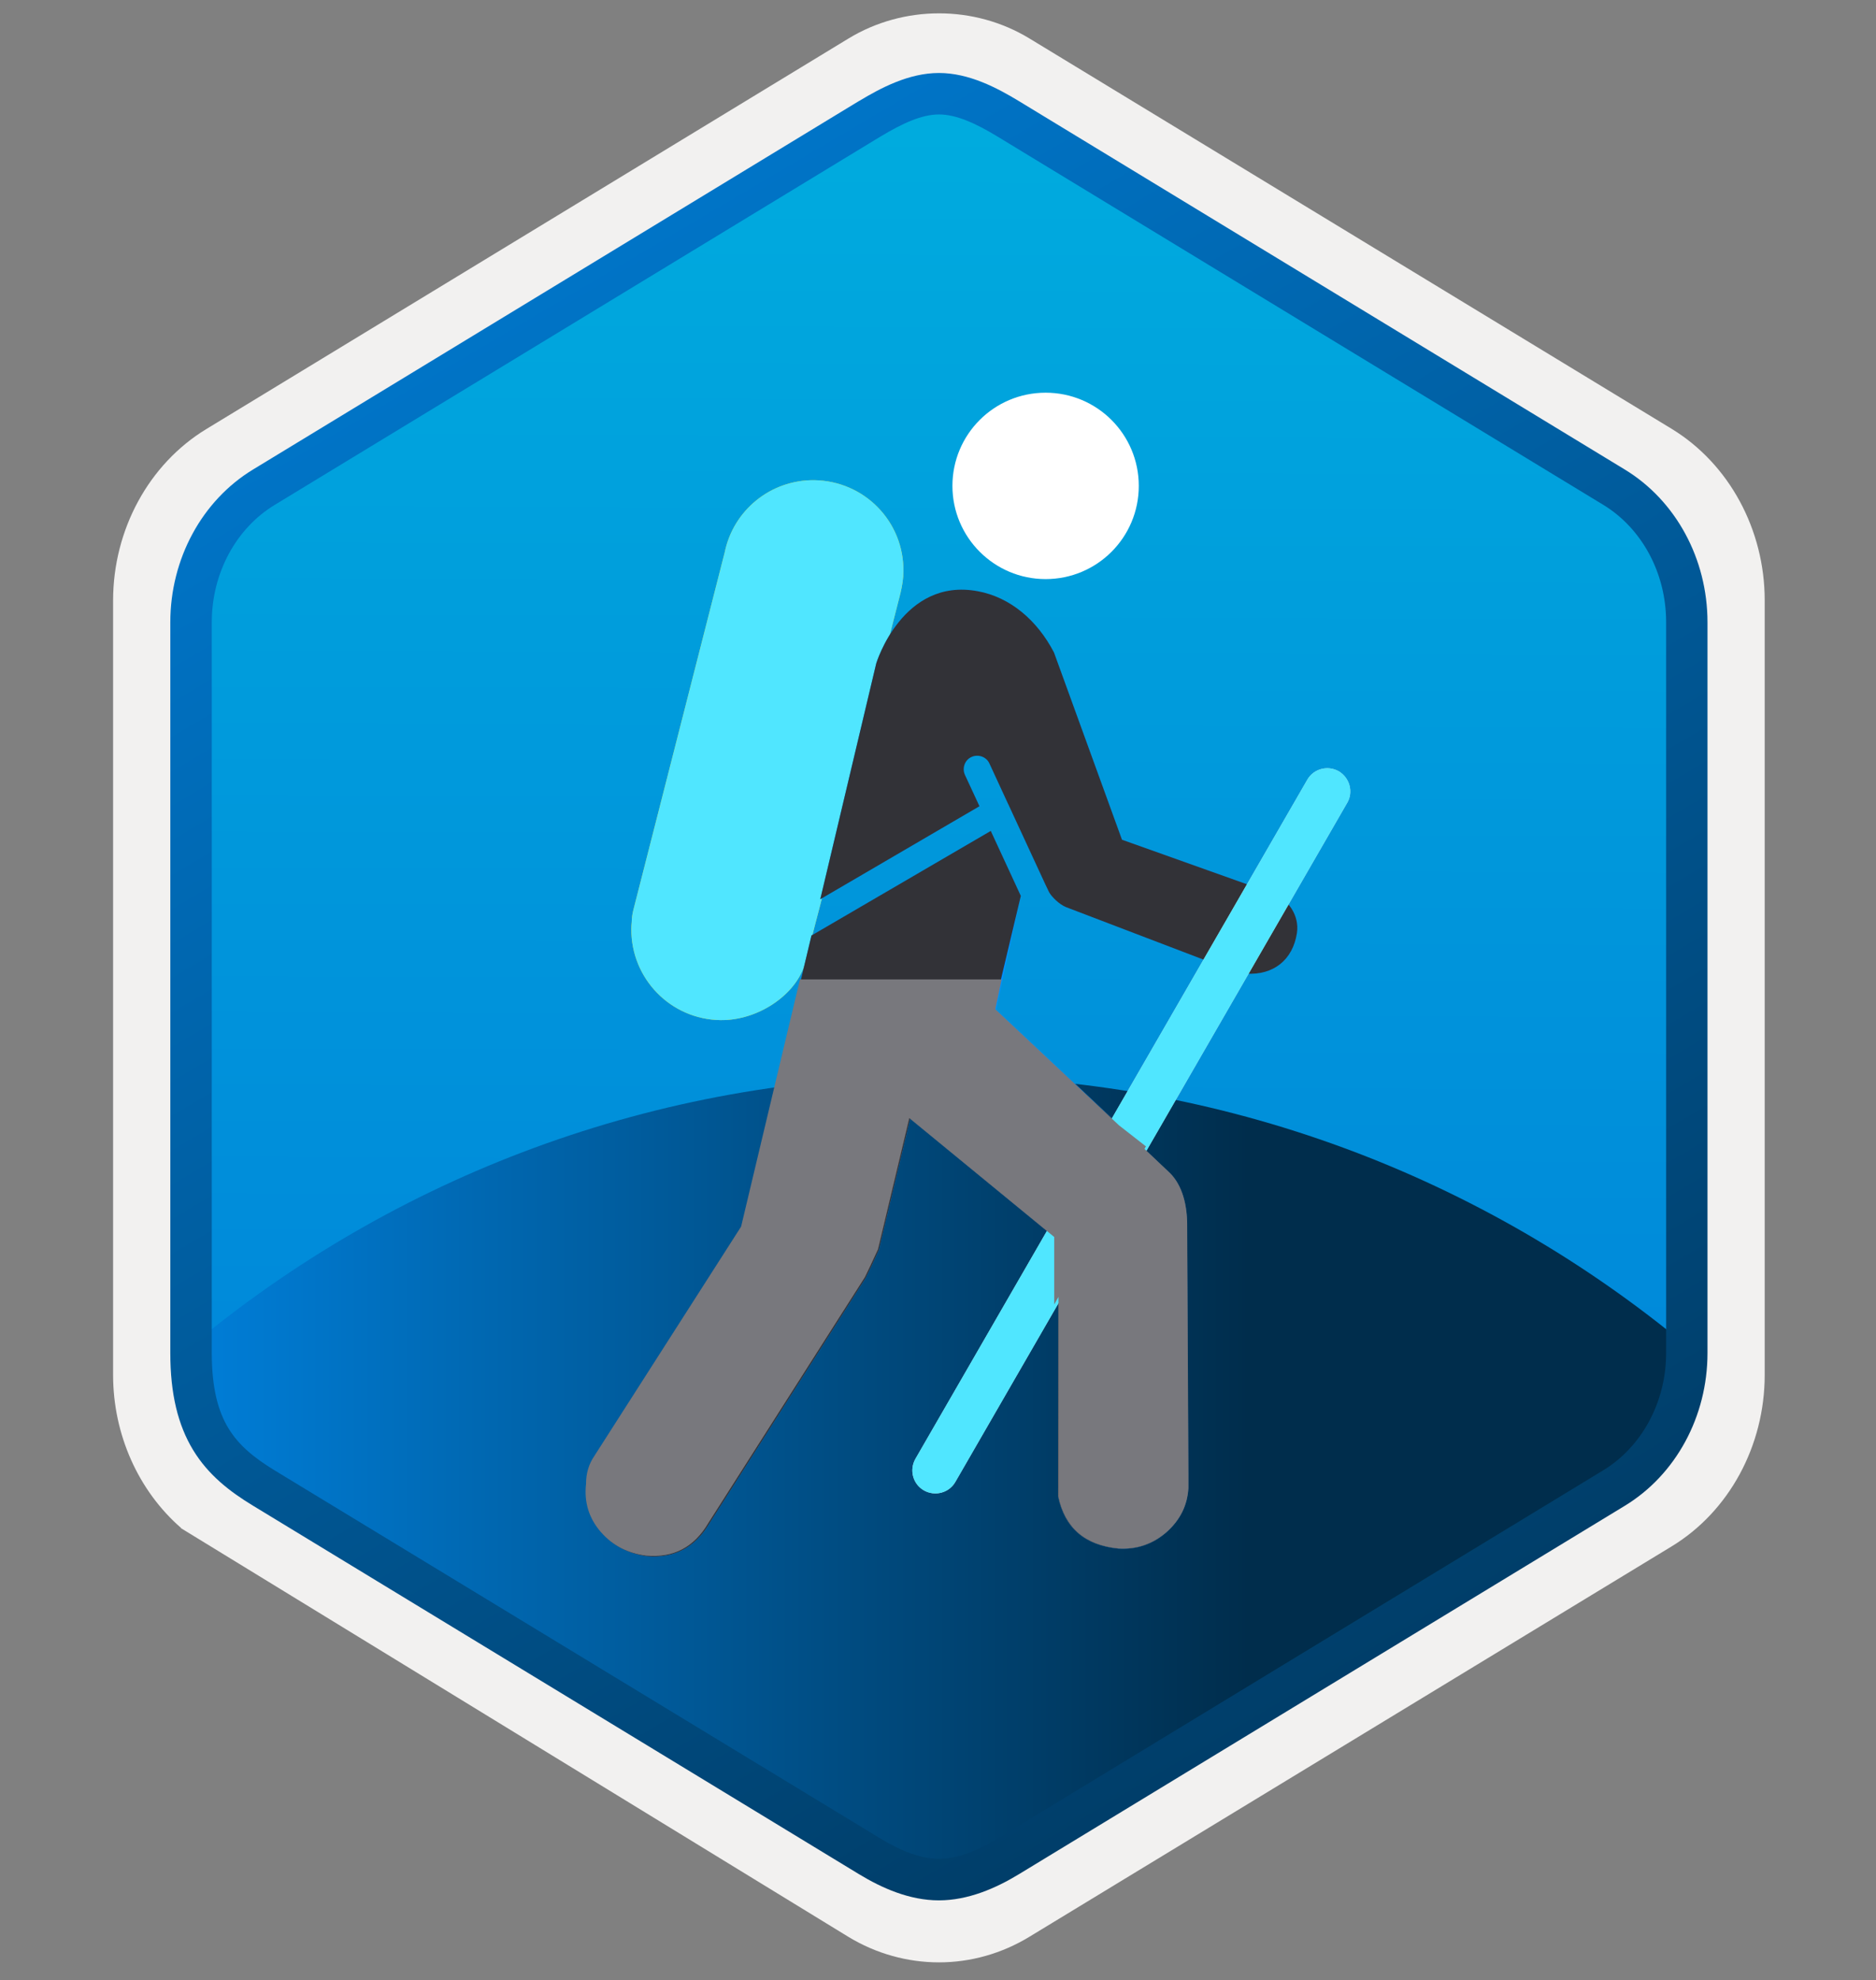 <svg width="181" height="191" viewBox="0 0 181 191" fill="none" xmlns="http://www.w3.org/2000/svg">
<rect x="0" y="0" width="181" height="191" fill="#808080" stroke="none"/>
<path d="M18.432 112.06V126.77C18.432 133 21.532 138.77 26.562 141.84L82.692 176.17C85.142 177.67 87.862 178.42 90.592 178.42C93.322 178.42 96.042 177.68 98.492 176.17L154.622 141.84C159.642 138.77 162.752 133 162.752 126.77V112.06V122.08H18.432V112.06Z" fill="url(#paint0_linear)"/>
<path d="M154.622 46.15L98.492 11.82C96.042 10.32 93.322 9.57 90.592 9.57C87.862 9.57 85.142 10.33 82.692 11.82L26.562 46.15C21.542 49.22 18.432 54.97 18.432 61.22V122.92H162.752V61.22C162.752 54.99 159.652 49.24 154.622 46.15Z" fill="url(#paint1_linear)"/>
<path fill-rule="evenodd" clip-rule="evenodd" d="M98.492 11.82C96.042 10.32 93.322 9.57 90.592 9.57C87.862 9.57 85.142 10.33 82.692 11.82L26.562 46.15C21.542 49.22 18.432 54.97 18.432 61.22V129.32C18.432 135.55 21.532 141.32 26.562 144.39L82.692 178.72C85.142 180.22 87.862 180.97 90.592 180.97C93.322 180.97 96.042 180.23 98.492 178.72L154.622 144.39C159.642 141.32 162.752 135.55 162.752 129.32V61.22C162.752 54.99 159.652 49.24 154.622 46.15L98.492 11.82Z" fill="url(#paint2_linear)"/>
<path d="M154.622 46.15L98.492 11.82C96.042 10.32 93.322 9.57 90.592 9.57C87.862 9.57 85.142 10.33 82.692 11.82L26.562 46.15C21.542 49.22 18.432 54.97 18.432 61.22V114.61V129.32C18.432 135.55 21.532 141.32 26.562 144.39L82.692 178.72C85.142 180.22 87.862 180.97 90.592 180.97C93.322 180.97 96.042 180.23 98.492 178.72L154.622 144.39C159.642 141.32 162.752 135.55 162.752 129.32V114.61V61.22C162.752 54.99 159.652 49.24 154.622 46.15Z" fill="url(#paint3_linear)"/>
<path d="M26.562 144.39L82.692 178.72C85.142 180.22 87.862 180.97 90.592 180.97C93.322 180.97 96.042 180.23 98.492 178.72L154.622 144.39C159.502 141.4 162.572 135.86 162.732 129.82C143.162 113.57 118.022 103.79 90.592 103.79C63.162 103.79 38.022 113.56 18.452 129.82C18.612 135.86 21.672 141.4 26.562 144.39Z" fill="url(#paint4_linear)"/>
<path d="M90.592 189.29C93.652 189.29 96.662 188.44 99.322 186.82L161.292 149.16C166.832 145.79 170.262 139.46 170.262 132.62V57.91C170.262 51.09 166.832 44.75 161.292 41.37L99.322 3.71C93.992 0.47 87.172 0.49 81.872 3.71L19.902 41.39C14.362 44.76 10.912 51.09 10.912 57.93V132.63C10.912 138.39 13.362 143.81 17.462 147.38V147.41L81.872 186.84C84.512 188.44 87.532 189.29 90.592 189.29ZM91.242 8.24C93.192 8.24 95.672 9.45 97.382 10.5L158.142 47.69C161.892 49.97 164.012 56.57 164.012 61.32L163.382 132.62C163.382 137.37 160.182 141.64 156.432 143.92L96.032 180.3C92.602 182.39 89.812 182.39 86.372 180.3L25.162 143.83C21.412 141.55 18.392 137.35 18.392 132.62V58.98C18.392 54.24 21.122 49.35 24.892 47.06L85.472 10.5C87.172 9.46 89.292 8.24 91.242 8.24Z" fill="#F2F1F0"/>
<path fill-rule="evenodd" clip-rule="evenodd" d="M90.592 11.04C92.272 11.04 94.162 11.91 96.222 13.16L154.692 48.7C158.342 50.92 160.752 55.19 160.752 60.02V130.5C160.752 135.32 158.342 139.6 154.692 141.82L96.232 177.36C94.272 178.55 92.352 179.3 90.602 179.3C88.852 179.3 86.932 178.55 84.972 177.36L26.492 141.83C24.482 140.6 23.032 139.4 22.052 137.79C21.072 136.19 20.432 133.97 20.432 130.51V60.03C20.432 55.2 22.842 50.93 26.492 48.71L84.952 13.17C87.042 11.92 88.902 11.04 90.592 11.04ZM98.302 180.79L156.762 145.25C161.682 142.26 164.742 136.64 164.742 130.51V60.03C164.742 53.9 161.682 48.28 156.762 45.29L98.302 9.75C96.192 8.47 93.482 7.04 90.592 7.04C87.692 7.04 84.982 8.48 82.892 9.74H82.882L24.412 45.29C19.492 48.28 16.432 53.9 16.432 60.03V130.51C16.432 134.47 17.172 137.46 18.632 139.87C20.092 142.27 22.152 143.87 24.412 145.24L82.872 180.78C85.092 182.13 87.762 183.31 90.582 183.31C93.402 183.31 96.082 182.14 98.302 180.79Z" fill="url(#paint5_linear)"/>
<path fill-rule="evenodd" clip-rule="evenodd" d="M109.872 46.87C109.872 51.84 105.852 55.86 100.882 55.86C95.912 55.86 91.892 51.82 91.892 46.87C91.892 41.9 95.912 37.88 100.882 37.88C105.852 37.88 109.872 41.9 109.872 46.87Z" fill="white"/>
<path fill-rule="evenodd" clip-rule="evenodd" d="M87.162 55.11C87.222 50.3 83.382 46.38 78.552 46.32C74.312 46.28 70.742 49.26 69.922 53.28L61.112 87.76C61.012 88.15 60.952 88.57 60.952 88.94C60.932 89.16 60.912 89.37 60.912 89.59C60.872 94.4 64.712 98.34 69.522 98.4C73.112 98.44 76.642 96.03 77.582 93.2C77.802 92.59 86.872 57.32 86.882 57.2C87.042 56.52 87.162 55.83 87.162 55.11Z" fill="#F3C800"/>
<path fill-rule="evenodd" clip-rule="evenodd" d="M87.162 55.11C87.222 50.3 83.382 46.38 78.552 46.32C74.312 46.28 70.742 49.26 69.922 53.28L61.112 87.76C61.012 88.15 60.952 88.57 60.952 88.94C60.932 89.16 60.912 89.37 60.912 89.59C60.872 94.4 64.712 98.34 69.522 98.4C73.112 98.44 76.642 96.03 77.582 93.2C77.802 92.59 86.872 57.32 86.882 57.2C87.042 56.52 87.162 55.83 87.162 55.11Z" fill="#50E6FF"/>
<path fill-rule="evenodd" clip-rule="evenodd" d="M102.102 125.11L102.082 144.35C102.712 147.39 104.642 149.06 107.902 149.38C109.672 149.48 111.232 148.97 112.532 147.8C113.832 146.64 114.542 145.24 114.642 143.56V142.14L114.522 118.15C114.522 116.24 114.092 114.37 112.862 113.16L110.402 110.83L120.242 93.92C122.862 94.08 124.732 92.6 125.132 90C125.392 88.28 124.242 86.73 122.902 86.22L108.252 81L101.692 62.94C100.052 59.79 97.432 57.6 94.342 57.03C87.072 55.67 84.542 63.99 84.542 63.99L79.142 86.74L94.502 77.77L93.102 74.75C92.802 74.1 93.082 73.31 93.732 73.02C94.382 72.72 95.172 73 95.462 73.65L97.292 77.61C97.292 77.63 97.312 77.63 97.312 77.63C97.332 77.65 97.332 77.67 97.332 77.69L100.862 85.32L101.212 86.05C101.432 86.46 102.162 87.23 102.872 87.51L117.122 92.95L108.032 108.58L96.102 97.38L98.492 86.42L95.592 80.15L78.292 90.24L71.592 118.35L57.422 140.53C56.892 141.28 56.632 142.15 56.632 143.21C56.412 144.98 56.912 146.52 58.052 147.84C59.192 149.14 60.672 149.89 62.452 150.13C65.072 150.33 67.062 149.28 68.422 147L83.542 123.26C83.862 122.63 84.272 121.74 84.802 120.58L87.822 107.92L101.802 119.39" fill="#0091FF"/>
<path fill-rule="evenodd" clip-rule="evenodd" d="M102.102 125.11L102.082 144.35C102.712 147.39 104.642 149.06 107.902 149.38C109.672 149.48 111.232 148.97 112.532 147.8C113.832 146.64 114.542 145.24 114.642 143.56V142.14L114.522 118.15C114.522 116.24 114.092 114.37 112.862 113.16L110.402 110.83L120.242 93.92C122.862 94.08 124.732 92.6 125.132 90C125.392 88.28 124.242 86.73 122.902 86.22L108.252 81L101.692 62.94C100.052 59.79 97.432 57.6 94.342 57.03C87.072 55.67 84.542 63.99 84.542 63.99L79.142 86.74L94.502 77.77L93.102 74.75C92.802 74.1 93.082 73.31 93.732 73.02C94.382 72.72 95.172 73 95.462 73.65L97.292 77.61C97.292 77.63 97.312 77.63 97.312 77.63C97.332 77.65 97.332 77.67 97.332 77.69L100.862 85.32L101.212 86.05C101.432 86.46 102.162 87.23 102.872 87.51L117.122 92.95L108.032 108.58L95.882 97.38L98.492 86.42L95.592 80.15L78.292 90.24L71.592 118.35L57.422 140.53C56.892 141.28 56.632 142.15 56.632 143.21C56.412 144.98 56.912 146.52 58.052 147.84C59.192 149.14 60.672 149.89 62.452 150.13C65.072 150.33 67.062 149.28 68.422 147L83.542 123.26C83.862 122.63 84.272 121.74 84.802 120.58L87.822 107.92L101.802 119.39" fill="#323237"/>
<path fill-rule="evenodd" clip-rule="evenodd" d="M129.982 77.44L92.172 142.95C91.562 144.01 90.202 144.37 89.132 143.76C88.072 143.15 87.712 141.79 88.322 140.72L126.132 75.21C126.742 74.15 128.102 73.79 129.172 74.4C130.232 75.04 130.592 76.4 129.982 77.44Z" fill="#C8D4D5"/>
<path fill-rule="evenodd" clip-rule="evenodd" d="M129.982 77.44L92.172 142.95C91.562 144.01 90.202 144.37 89.132 143.76C88.072 143.15 87.712 141.79 88.322 140.72L126.132 75.21C126.742 74.15 128.102 73.79 129.172 74.4C130.232 75.04 130.592 76.4 129.982 77.44Z" fill="#50E6FF"/>
<path fill-rule="evenodd" clip-rule="evenodd" d="M110.562 110.58L110.422 110.82L112.882 113.15C114.082 114.35 114.542 116.25 114.542 118.14L114.662 142.13V143.55C114.562 145.23 113.852 146.63 112.552 147.79C111.232 148.93 109.692 149.47 107.922 149.37C104.672 149.05 102.742 147.38 102.102 144.34L102.122 125.1L101.712 125.83V119.32L87.732 107.85L84.712 120.51C84.182 121.67 83.762 122.56 83.452 123.19L68.332 146.93C66.972 149.24 65.002 150.28 62.362 150.06C60.592 149.84 59.112 149.09 57.962 147.77C56.822 146.45 56.342 144.91 56.542 143.14C56.542 142.08 56.822 141.21 57.332 140.46L71.502 118.32L77.182 94.47H96.642L96.032 97.35L107.962 108.55L110.562 110.58Z" fill="#78787D"/>
<defs>
<linearGradient id="paint0_linear" x1="26.761" y1="81.901" x2="375.539" y2="313.341" gradientUnits="userSpaceOnUse">
<stop stop-color="#007ED8"/>
<stop offset="0.707" stop-color="#002D4C"/>
</linearGradient>
<linearGradient id="paint1_linear" x1="90.877" y1="12.987" x2="90.186" y2="204.414" gradientUnits="userSpaceOnUse">
<stop stop-color="#00ABDE"/>
<stop offset="1" stop-color="#007ED8"/>
</linearGradient>
<linearGradient id="paint2_linear" x1="90.591" y1="9.57" x2="90.591" y2="180.971" gradientUnits="userSpaceOnUse">
<stop stop-color="#00ABDE"/>
<stop offset="1" stop-color="#007ED8"/>
</linearGradient>
<linearGradient id="paint3_linear" x1="90.891" y1="12.373" x2="90.324" y2="169.413" gradientUnits="userSpaceOnUse">
<stop stop-color="#00ABDE"/>
<stop offset="1" stop-color="#007ED8"/>
</linearGradient>
<linearGradient id="paint4_linear" x1="18.447" y1="142.382" x2="162.736" y2="142.382" gradientUnits="userSpaceOnUse">
<stop stop-color="#007ED8"/>
<stop offset="0.707" stop-color="#002D4C"/>
</linearGradient>
<linearGradient id="paint5_linear" x1="36.711" y1="4.361" x2="203.389" y2="286.692" gradientUnits="userSpaceOnUse">
<stop stop-color="#007ED8"/>
<stop offset="0.707" stop-color="#002D4C"/>
</linearGradient>
</defs>
</svg>
